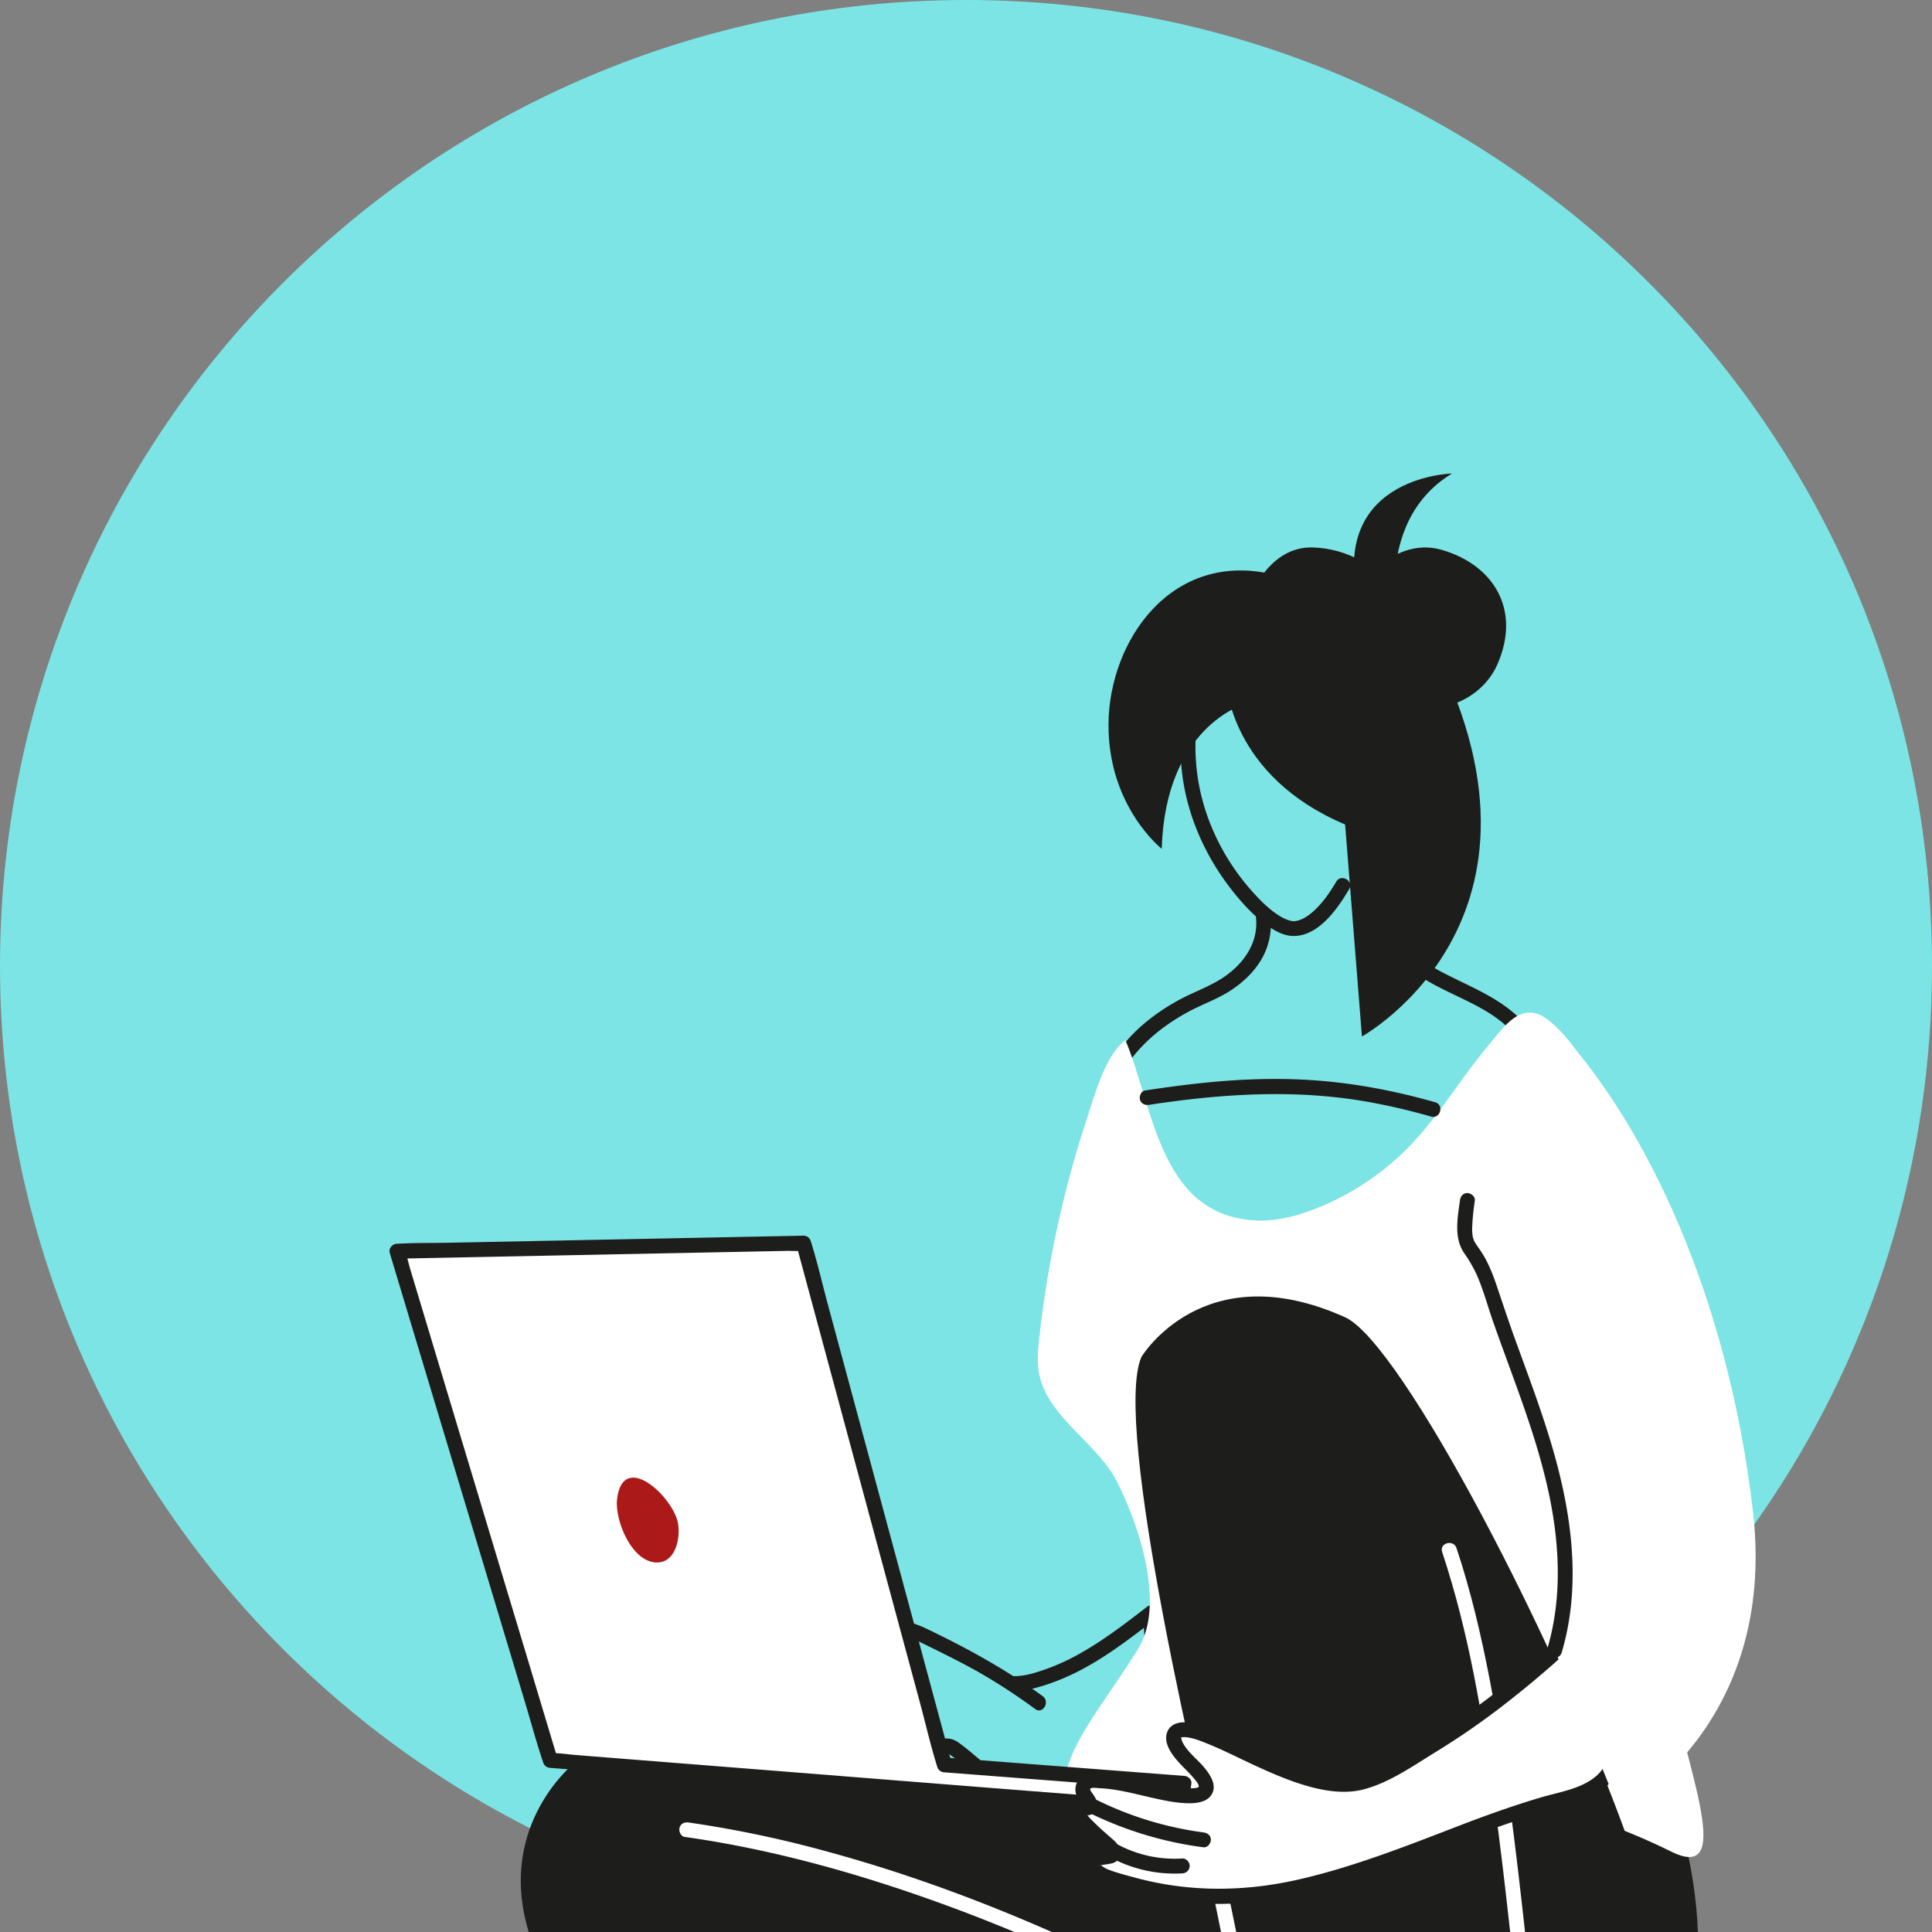 <svg id="Capa_1" data-name="Capa 1" xmlns="http://www.w3.org/2000/svg" viewBox="0 0 1697.05 1697.04"><rect x="0" y="0" width="1697.05" height="1697.04" fill="#808080" stroke="none"/><defs><style>.cls-1{fill:#7CE4E4;}.cls-2{fill:#1d1d1b;}.cls-3{fill:#fff;}.cls-4{fill:#ab1919;}</style></defs><path class="cls-1" d="M1060.66,1909.18h0c-468.63,0-848.53-379.89-848.53-848.52S592,212.14,1060.66,212.14,1909.18,592,1909.18,1060.66,1529.28,1909.18,1060.66,1909.18Z" transform="translate(-212.13 -212.14)"/><path class="cls-2" d="M1434.25,969.26a284.76,284.76,0,0,0,9.56-85.45c-1-23.32-4.49-47.43-14-68.94-8.5-19.33-23.52-34.83-43.17-42.81s-41.64-7.56-62-2.84-40.31,14-53.92,30.08c-15.8,18.71-21.12,43.4-21.52,67.39-.82,49.37,18.89,96.66,50.43,134,7.75,9.18,16.3,17.83,26.15,24.76,6.65,4.68,14.72,9,23.06,8.86,22.12-.33,38.47-24.42,48.35-41.14,4.29-7.26-7-13.85-11.29-6.6-5.76,9.74-12.25,19.21-20.83,26.7-4.31,3.76-9.56,7.22-15.34,8a13.91,13.91,0,0,1-4.84-.54,36.3,36.3,0,0,1-9.69-4.63c-7.37-4.68-13.77-10.83-19.72-17.18-29.82-31.8-49.37-73-52.72-116.67-1.69-21.93,0-46.34,11.57-65.63,9.51-15.88,25.4-26,42.73-31.65,17.92-5.82,37.68-8.3,56.14-3.53a65.74,65.74,0,0,1,40.58,30.81c11.66,19.93,15.36,44.75,16.68,67.45a272.1,272.1,0,0,1-8.89,86.15C1419.45,973.92,1432.06,977.39,1434.25,969.26Z" transform="translate(-212.13 -212.14)"/><path class="cls-2" d="M1557.43,1119.23c-17.16-25.2-45.36-36.5-71.64-49.58-13.06-6.5-26.18-13.68-36-24.66a71.07,71.07,0,0,1-16.12-32.69c-3-14.14-2.23-28.94.61-43,1.65-8.22-11-11.74-12.61-3.48-5.29,26.26-4.09,55,10.88,78,17.18,26.47,47.6,36.72,74.33,50.62,15,7.78,29.64,17.23,39.3,31.39C1550.86,1132.75,1562.19,1126.21,1557.43,1119.23Z" transform="translate(-212.13 -212.14)"/><path class="cls-2" d="M1197.92,1153.87c14.11-23.35,34.7-40.44,58.56-53.25,12-6.46,25.17-10.95,36.61-18.43,10.67-7,20.27-15.92,26.82-26.94,7.77-13.07,10-27.77,7.78-42.68-.52-3.52-4.93-5.39-8-4.57-3.76,1-5.08,4.57-4.57,8,3.73,25.2-12.61,45.82-33.4,57.81-11.47,6.62-24.12,11.11-35.7,17.62a182.4,182.4,0,0,0-31,21.64,144.49,144.49,0,0,0-28.4,34.16C1182.26,1154.49,1193.57,1161.07,1197.92,1153.87Z" transform="translate(-212.13 -212.14)"/><path class="cls-2" d="M1544,1909.18h159.56c-2.16-54.28-16.35-119-53.85-191.36-109.4-211.13-98.82,98.83-98.82,98.83Z" transform="translate(-212.13 -212.14)"/><path class="cls-1" d="M1094.06,1690c8,2,16.37.8,24.35-1.15,39.31-9.56,72.59-34.92,104.61-59.66.87,23.07,1.74,46.19,4.92,69.06,3.54,25.63,10,51,10.37,76.86,0,2.5,0,5.14-1.31,7.28-1.4,2.3-4,3.58-6.47,4.61-14.69,6-30.94,6.86-46.81,6.79-18.39-.08-37.68-1.59-53.19-11.45-7.59-4.82-31.57.13-37.76-6.38-4.14-4.35-31.38-11.16-34.21-16.46" transform="translate(-212.13 -212.14)"/><path class="cls-2" d="M1092.32,1696.26c12.66,2.89,25.52,0,37.67-3.89a197.25,197.25,0,0,0,34.21-14.77c22.16-12,42.22-27.44,62.11-42.8l-9.83-5.65c1,27.48,2.41,54.86,6.87,82,2.15,13.14,4.77,26.21,6.51,39.41.86,6.55,1.49,13.15,1.77,19.75.09,2.16,1.07,6.79-.28,8.71-1.23,1.74-4.8,2.49-6.68,3.13-12.06,4.11-24.77,5-37.42,5-11.77.07-23.7-.22-35.18-3a61.25,61.25,0,0,1-15.38-5.82c-4-2.26-7.32-3.82-11.94-4.43-8-1-16.4.19-24.28-1.53-3.18-.69-3.72-2-6.71-3.74a77.74,77.74,0,0,0-11-4.72c-3.93-1.5-7.91-2.9-11.79-4.53a48.69,48.69,0,0,1-4.91-2.31c-.57-.31-1.12-.69-1.69-1s-.67-.78-.14.05c-4.49-7.09-15.81-.53-11.29,6.6,4,6.37,13.39,8.88,20,11.39,3.51,1.33,7.07,2.57,10.53,4,4.08,1.73,4,2.31,7.16,4.32,7.21,4.58,17.23,3.66,25.4,3.89,3.42.1,7.46-.11,10.71,1.24,4.84,2,10.08,5.48,15.53,7.32,12.71,4.3,26.49,5.19,39.81,5.33s27.14-.36,40.23-3.73c5.44-1.4,11.71-3.16,16.29-6.56,5.61-4.19,6.41-10.25,6.25-16.81-.35-14.45-2.56-28.82-5-43-2.78-16.35-5.77-32.6-7.33-49.13-1.63-17.24-2.28-34.56-2.94-51.86-.16-4.4-5.65-8.88-9.84-5.65-18.55,14.34-37.23,28.69-57.64,40.32a187.35,187.35,0,0,1-30.73,14.32c-11,3.87-23.81,8.18-35.55,5.51C1087.6,1681.78,1084.1,1694.39,1092.32,1696.26Z" transform="translate(-212.13 -212.14)"/><path class="cls-3" d="M1663.67,1311c-6.29-30.14-14.46-59.88-25.63-88.56-14.74-37.83-32.51-86.85-64.72-113.39-24.32-20-39.59,4.36-55.93,24-22.72,27.39-40.93,58.35-65.53,84.21a234.58,234.58,0,0,1-83.51,56.33c-17.64,7-36.53,11.82-55.45,10.46-82.71-6-87.46-99.72-112.26-158.32-17.91,14-26.65,47.46-33.63,68.6a942.57,942.57,0,0,0-42,193.24c-1.28,11.71-2.32,23.75.75,35.13,9.73,36.11,51.14,58.14,67.86,91.56,20.4,40.78,41.73,108.34,18.19,146.26-38.84,62.59-76.21,98.26-63.38,148.67,7.13,28,101.12,63.74,124.48,80.73,17.13,12.46,113.12-88.36,134.29-87.68,86.27,2.79,137.41-30.38,273,36.37,71.89,35.38-17.91-137.85-5.82-214.29,17.43-110.09,15.39-140.92-.1-251.3C1671.38,1352.33,1668,1331.57,1663.67,1311Z" transform="translate(-212.13 -212.14)"/><path class="cls-2" d="M1666.88,1909.18c-5.77-23.51-13.49-49.1-23.36-77-61.86-174.88-200.39-440.66-249.85-462.95-124.46-56.1-178.93,34.84-178.93,34.84-25.62,58.87,50.17,382.22,81,505.11Z" transform="translate(-212.13 -212.14)"/><path class="cls-2" d="M1481.67,1909.18h13.2c-3.26-21.68-7.35-43.24-12.68-64.52-2-8.16-14.66-4.71-12.61,3.47C1474.64,1868.35,1478.54,1888.72,1481.67,1909.18Z" transform="translate(-212.13 -212.14)"/><path class="cls-2" d="M1350.9,1909.18c-23.57-62.4-47.54-111.3-50.54-117.35-13.85,2.65-468.45-81.81-582.22-32.34,0,0-70.54,54.35-41.59,149.69Z" transform="translate(-212.13 -212.14)"/><path class="cls-1" d="M1124.66,1707.68c-37.68-27.41-57.28-37.2-99.09-57.8-8.94-4.4-18.83-8.76-28.57-6.61-15.86,3.49-24.51,22.57-40.33,26.24-4,.92-8.2.8-11.95,2.41-5.9,2.53-9.26,8.72-11.8,14.62a154.87,154.87,0,0,0-12.36,69.3,71.91,71.91,0,0,0,44.22-23.79c17.59,16.94,44.58,23.39,67.92,16.24,4.33-1.33,8.8-3.11,13.25-2.27s21.16,15.71,24.68,18.6" transform="translate(-212.13 -212.14)"/><path class="cls-2" d="M1128,1702c-31.71-23-65.39-41.64-100.67-58.58-10.16-4.87-21.25-9.17-32.64-6.35-8.46,2.1-15.22,7.94-21.48,13.69-5.95,5.47-11.71,11.24-19.95,12.74-5.07.93-9.89,1.23-14.35,4.14-4.24,2.77-7.37,7-9.69,11.47-12,23-16.38,51-15.16,76.69.22,4.65,4,6.94,8.28,6.31a78.74,78.74,0,0,0,47.1-25.47h-9.24a77.63,77.63,0,0,0,63.88,20.18c5.85-.84,11.23-3.12,17-4.21a10,10,0,0,1,3.62-.22c-1-.17-.2,0,.38.25a31,31,0,0,1,4.11,2.71c5.91,4.25,11.28,9.21,16.87,13.86,6.43,5.33,15.73-3.87,9.25-9.25-5.77-4.8-11.39-9.76-17.37-14.3-2.82-2.14-5.85-4.6-9.28-5.7-5.3-1.69-10.89-.1-16,1.47-22,6.78-46.23,1.9-63.19-14-2.46-2.31-6.83-2.71-9.24,0a67.65,67.65,0,0,1-41.34,22.11l8.28,6.3a151.68,151.68,0,0,1,10.39-63.35c1.56-4,3.27-8.37,6.07-11.63,3.46-4,8.31-3.81,13.14-4.71,8.13-1.5,14.79-6.29,20.87-11.66,5.48-4.85,10.67-10.9,17.54-13.82,9.39-4,19.6,1.14,28,5.27,16.11,7.91,32.25,15.82,47.92,24.6a517.43,517.43,0,0,1,50.34,32.79C1128.18,1718.28,1134.71,1706.94,1128,1702Z" transform="translate(-212.13 -212.14)"/><polygon class="cls-3" points="1040.01 1566.45 1036.99 1590.15 483.42 1546.37 348.79 1099.07 705.89 1091.93 829.62 1550.26 1040.01 1566.45"/><path class="cls-2" d="M1245.6,1778.59q-1.51,11.85-3,23.7l6.53-6.54-55-4.35L1061.87,1781,901.93,1768.3l-138.26-10.94-45.57-3.61c-7.07-.56-14.51-1.85-21.61-1.71l-.94-.07,6.31,4.8-13.44-44.64q-16-53.36-32.11-106.7-19.48-64.74-39-129.48l-33.55-111.49q-5.53-18.37-11.06-36.75c-1.71-5.68-2.89-12-5.26-17.47l-.23-.77-6.31,8.27,35.62-.71,85-1.7,103.34-2.06,89-1.78,29.51-.59c4.51-.09,9.56.44,14-.28H918l-6.3-4.8q6.16,22.82,12.32,45.65,14.81,54.8,29.59,109.6,17.82,66,35.65,132.08,15.47,57.28,30.94,114.59c5,18.49,9.27,37.36,15,55.64l.2.77a6.75,6.75,0,0,0,6.31,4.8l71,5.46,113.28,8.72,26.09,2c8.39.65,8.35-12.43,0-13.07l-71-5.47-113.27-8.72-26.1-2,6.3,4.8q-6.15-22.83-12.32-45.65l-29.58-109.6q-17.83-66-35.66-132.08l-30.93-114.59c-5-18.49-9.28-37.36-15-55.64l-.21-.77a6.66,6.66,0,0,0-6.31-4.8l-35.62.71-85,1.7L694,1302l-89,1.77c-14.47.29-29.07,0-43.53.87l-.62,0c-4.15.08-7.56,4.12-6.3,8.27q6.71,22.32,13.43,44.64,16.07,53.36,32.12,106.7l39,129.49q16.77,55.74,33.56,111.49c5.43,18,10.32,36.35,16.32,54.22l.23.77a6.76,6.76,0,0,0,6.3,4.8l55.05,4.35,132.2,10.46,160,12.65L1181,1803.44l45.57,3.61c7.16.57,14.42,1.55,21.61,1.71l.93.07c3.84.31,6.13-3.27,6.54-6.54q1.52-11.85,3-23.7c.45-3.53-3.33-6.5-6.54-6.53C1248.24,1772,1246.05,1775.11,1245.6,1778.59Z" transform="translate(-212.13 -212.14)"/><path class="cls-4" d="M800.49,1534.1c3.75,5.62,6.42,11.42,7.25,16.4,2.1,12.43-1.91,34.17-18.59,34.11-22.2-.08-37.13-37.28-35-55.51C758.17,1494.87,786.64,1513.3,800.49,1534.1Z" transform="translate(-212.13 -212.14)"/><polygon class="cls-2" points="1319.28 1697.04 1286.21 1514.96 1008.96 1283.97 1084.4 1697.04 1319.28 1697.04"/><polygon class="cls-2" points="1085.73 1697.04 1010.9 1287.29 1285.01 1515.66 1317.95 1697.04 1320.6 1697.04 1287.5 1514.72 1287.41 1514.26 1009.79 1282.97 1007.02 1280.66 1083.08 1697.04 1085.73 1697.04"/><path class="cls-3" d="M1524.73,1794.33c5.24,38.21,9.67,76.52,13.91,114.85h13.07c-8.15-73.84-16.86-147.75-30.86-220.73-7.55-39.33-16.67-78.45-29.33-116.47-2.64-7.94-15.27-4.54-12.6,3.48C1502.48,1646.24,1514.64,1720.61,1524.73,1794.33Z" transform="translate(-212.13 -212.14)"/><path class="cls-3" d="M1284.66,1909.18H1298c-1.13-5.55-2.29-11.11-3.42-16.67q-8.65-42.46-17-85c-1.61-8.26-14.22-4.76-12.61,3.47Q1274.55,1860.14,1284.66,1909.18Z" transform="translate(-212.13 -212.14)"/><path class="cls-3" d="M1348.33,1770.24c-19-6.8-37-16.16-55.46-24.36-7.84-3.48-49.16-25.22-49.84-7.41a13.79,13.79,0,0,0,1.69,6.42c5.27,10.77,15.49,17.5,22.48,26.95,11.28,15.26-.62,18.89-16.1,17.47-26.42-2.42-51.85-13.26-78.38-13-2.37,0-4.89.19-6.79,1.6-2.49,1.85-3.17,5.43-2.43,8.45.67,2.68,7.66,10.21,5.9,12.61-2.81,3.83-8.32-3.14-12-.06-2,1.67-2.8,5.07-1,6.86,9.67,9.32,18.26,18.49,28.78,27.09,2.43,2,5.13,4.77,4.25,7.79-1.73,5.87-15.81-.46-16.93,9.11-1.07,9,16.8,12.59,22.82,14.51a297.23,297.23,0,0,0,68.71,13.2c71.45,5.22,137.44-20.49,203.33-44.62,16.42-6,32.62-12.57,49-18.61q33.16-12.23,67.31-21.6c19.49-5.35,42.67-12.85,47.41-37.35a44,44,0,0,0-2.48-24.07c-8-20.69-12.93-42.69-23.26-62.49-5.53-10.61-9.28-20.39-20.07-11.14-11.37,9.75-22.54,19.72-34.09,29.26-25.26,20.84-51.56,40.53-79.57,57.54-16.47,10-32.61,20.8-50.31,28.59-19.18,8.43-31.81,7.91-51.64,3.53A176.32,176.32,0,0,1,1348.33,1770.24Z" transform="translate(-212.13 -212.14)"/><path class="cls-2" d="M1350.07,1763.93c-20.42-7.39-40-17.16-59.68-26.41-11.73-5.53-25.46-12.7-38.77-12.52-6.23.09-12.35,2.77-14.4,9.09-3.19,9.82,4.66,19.81,10.85,26.61,3.6,4,7.57,7.6,11.12,11.61,1.38,1.57,6.68,7.34,6,9.42.17-.51.67-.59-.39.2s-3.68.93-5.11,1a69.87,69.87,0,0,1-15.81-1.09c-12.56-1.92-24.84-5.31-37.26-8-11.73-2.5-24.7-5.26-36.75-4-10.81,1.15-16.39,12.2-11.06,21.67.87,1.55,2,3,2.92,4.46a15.75,15.75,0,0,0,1.58,2.75c.15.15,5.49-3.79,3.55-5.39-2.87-2.36-8.88-2.3-11.91-.68a12,12,0,0,0-5.63,13.15c1.42,5.27,7.81,9.64,11.55,13.33,4.44,4.39,8.89,8.75,13.54,12.91,2.21,2,4.54,3.83,6.76,5.8l2.17,2.3c-1-.06,1.17-4.33,1.58-3.44-.11-.22-8.23,1-8.88,1.17a12.89,12.89,0,0,0-8.62,6.55c-4.07,8,1.21,15.77,8.24,19.64,6.68,3.67,14.39,5.34,21.63,7.54a294,294,0,0,0,38.74,9,288.88,288.88,0,0,0,77.58,2.3c50.92-5.53,99.2-23.13,147-40.68,25.24-9.27,50.17-19.45,75.62-28.17q19-6.5,38.27-12.08c9.58-2.77,19.35-5.06,28.63-8.77,17.83-7.13,32.39-19.74,34.92-39.74,1.63-12.91-3.23-24-7.28-35.93s-7.62-24.09-12.29-35.84c-2.31-5.8-4.86-11.48-7.72-17-2.2-4.29-4.29-8.91-7.6-12.5-8.28-9-17.8-3.23-25.35,3.27-20.24,17.46-40.41,34.92-61.84,50.94-20.71,15.49-42.44,29.23-64.47,42.74-19.77,12.11-41.15,25.82-65.28,23.56-12.31-1.15-24.52-4.71-36.13-8.81-8-2.8-11.38,9.83-3.48,12.61,20.48,7.22,43.62,13.1,65.11,6.94,22.61-6.48,42.7-20.87,62.55-33a652.48,652.48,0,0,0,60-41.64q14.85-11.52,29.19-23.66,6.7-5.7,13.32-11.48c4.85-4.21,9.72-9.53,15.24-12.82,1.45-.86.58-.56,1.2-.21,1.42.8,2.45,3.36,3.21,4.73,2.67,4.78,5.14,9.75,7.36,14.75,4.88,11,8.4,22.63,12.15,34.08,3.57,10.92,9.68,22.39,9.49,34.08a31.9,31.9,0,0,1-10.63,23.41c-13,11.73-33.07,14.53-49.23,19.32-24.57,7.3-48.66,15.92-72.56,25.14-45.21,17.44-91,35.46-138.26,46.49-48.06,11.23-97,11.89-144.81-1-8-2.17-16.52-4.27-24.29-7.31a21.45,21.45,0,0,1-6.56-3.94l.07-.12c.52,1-2.12.56,0,.29l1.27-.23c6.55-1.19,14.34-.78,15.61-9.29.79-5.33-2.26-9.53-6.09-12.87-4.54-4-9.09-7.87-13.44-12q-3.2-3.09-6.34-6.21c-1.91-1.88-4.1-5.06-6.39-6.3l-.66-.64q-1.65-2.24-3.89,1.5l1.88.6a14.19,14.19,0,0,0,6.22,1.54,9,9,0,0,0,8.78-7.35c.67-4-1.58-7.63-3.66-10.81-1-1.61-3.87-4.54-2.19-5.48s6.15-.18,7.93-.1c3.3.15,6.6.44,9.88.87,11.68,1.53,23.12,4.57,34.6,7.17,11.05,2.5,22.55,5.1,33.93,5.15,7.12,0,16.12-1.14,20-8,4.65-8.09-1.58-17.23-6.66-23.36-6.08-7.34-14.39-13.25-18.85-21.83a12,12,0,0,1-1.44-4.81l-.34.31.88-.32a25.24,25.24,0,0,1,3.79,0c5.93.59,12.16,3,17.77,5.28,13.93,5.56,27.46,12.46,41,18.77,11.1,5.16,22.3,10.14,33.81,14.3C1354.52,1779.41,1357.93,1766.78,1350.07,1763.93Z" transform="translate(-212.13 -212.14)"/><path class="cls-2" d="M1269.21,1821.71a301.44,301.44,0,0,1-92.93-28.13c-7.53-3.68-14.17,7.59-6.6,11.3a320.78,320.78,0,0,0,99.53,29.9c3.53.47,6.5-3.34,6.54-6.54C1275.78,1824.33,1272.69,1822.16,1269.21,1821.71Z" transform="translate(-212.13 -212.14)"/><path class="cls-3" d="M1532.42,1370.94s65.72,187,42.42,283l59.55,148.4s139.53-72.28,117.5-262.77S1656.72,1199.39,1582,1117.8,1532.42,1370.94,1532.42,1370.94Z" transform="translate(-212.13 -212.14)"/><path class="cls-3" d="M813.6,1825.67c71.8,10.12,142.2,29.24,210.55,53.2q39.91,14,79,30.31H1136c-64.56-28.44-131.07-52.76-199.18-71.17a987.8,987.8,0,0,0-119.75-25c-3.52-.5-7,.86-8,4.57C808.16,1820.68,810.11,1825.18,813.6,1825.67Z" transform="translate(-212.13 -212.14)"/><path class="cls-2" d="M1583.93,1663.63c18-60.8,8.26-125.43-9.69-185-9.33-31-20.83-61.21-31.81-91.61-5.58-15.47-10.73-31.07-16-46.65-3.32-9.78-7.28-19.53-12.89-28.24-1.61-2.5-3.4-4.86-5-7.36a31.25,31.25,0,0,1-1.93-3.44c.53,1.13-.59-1.89-.77-2.65a42.23,42.23,0,0,1-.46-10.29c.3-7.27,1.24-14.52,2.2-21.73.47-3.53-3.34-6.5-6.54-6.54-3.92,0-6.08,3.06-6.54,6.54-2,15.27-5.51,32.51,3.68,46.1a124.11,124.11,0,0,1,10.85,18.59c6.06,13.53,9.86,28.14,14.76,42.12,20.91,59.68,46.34,119,54.23,182.21,4.36,34.94,3.36,70.55-6.67,104.47C1568.93,1668.24,1581.55,1671.69,1583.93,1663.63Z" transform="translate(-212.13 -212.14)"/><path class="cls-2" d="M1188.66,1844.3a119,119,0,0,0,61.95,13.39,6.68,6.68,0,0,0,6.53-6.54c0-3.37-3-6.75-6.53-6.53a106.14,106.14,0,0,1-55.35-11.61C1187.81,1829.13,1181.18,1840.41,1188.66,1844.3Z" transform="translate(-212.13 -212.14)"/><path class="cls-2" d="M1289.39,812.37s3.51,81.43,104.28,124l14.77,186.18s196.1-108.22,50.78-363.09c0,0-30.46-64.36-93.71-66.44S1289.57,807.18,1289.39,812.37Z" transform="translate(-212.13 -212.14)"/><path class="cls-2" d="M1398.94,738.48c-1.5-2.94,34-56.24,79.14-43.48s70.76,52,49.32,100.77c-19.46,44.26-87.4,54.8-112.12,11S1398.94,738.48,1398.94,738.48Z" transform="translate(-212.13 -212.14)"/><path class="cls-2" d="M1304.4,831.06s-68.61,19.72-71.83,126.63c0,0-47.39-37.14-46.74-109.91s55.32-152.7,145.37-130.9Z" transform="translate(-212.13 -212.14)"/><path class="cls-2" d="M1442.93,777.08c-1.07-3.11-28.78-104.34,44.59-149,0,0-116.42,2.61-78.7,127Z" transform="translate(-212.13 -212.14)"/><path class="cls-2" d="M1221.52,1182.6c63.52-9.67,127.75-13.91,191.38-2.75a563.09,563.09,0,0,1,56.34,13.09c8.11,2.3,11.57-10.32,3.48-12.62-32.59-9.24-65.88-15.86-99.65-18.74-31.85-2.72-63.86-2-95.66.94-19.87,1.83-39.65,4.47-59.37,7.47-3.52.54-5.39,4.92-4.56,8C1214.46,1181.78,1218.05,1183.13,1221.52,1182.6Z" transform="translate(-212.13 -212.14)"/></svg>